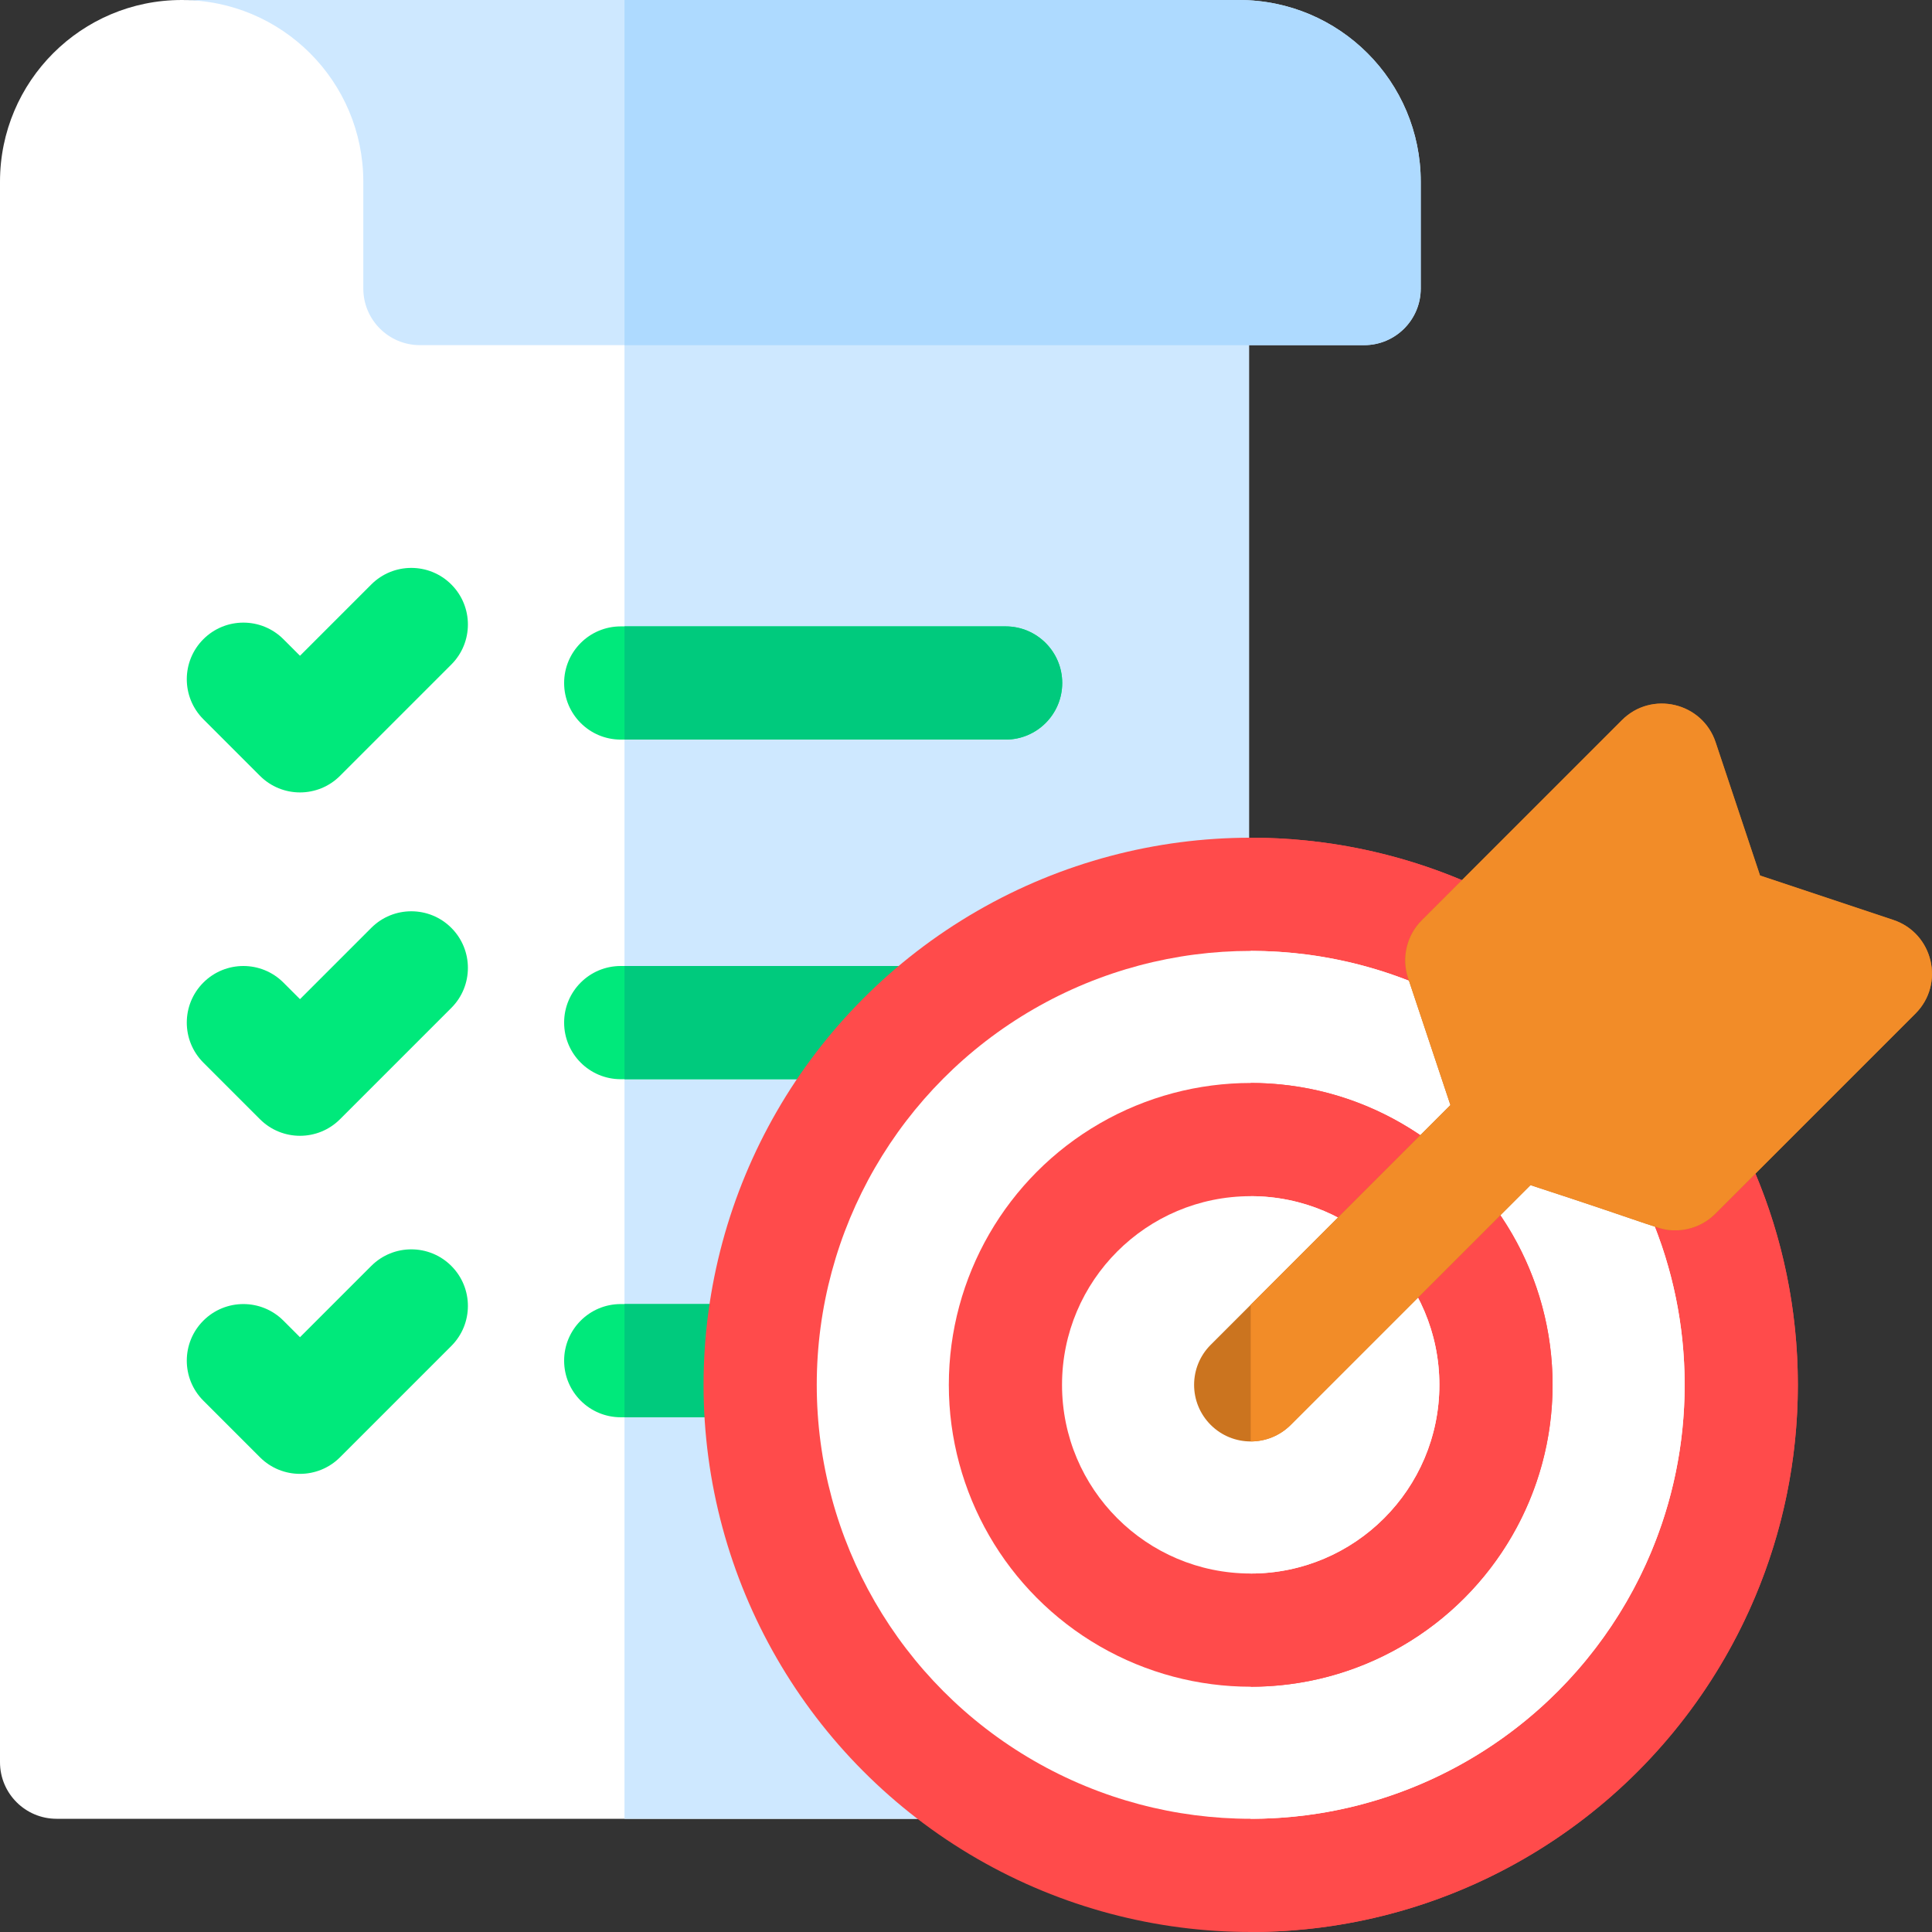<svg xmlns="http://www.w3.org/2000/svg" version="1.1" xmlns:xlink="http://www.w3.org/1999/xlink" xmlns:svgjs="http://svgjs.com/svgjs" width="512" height="512" x="0" y="0" viewBox="0 0 512.002 512.002" style="enable-background:new 0 0 512 512" xml:space="preserve" class=""><rect x="0" y="0" width="512.002" height="512.002" fill="#333333" stroke="none"/><g><g><path d="m48.147.001c-26.591 0-48.147 21.556-48.147 48.146v418.853c0 8.284 6.716 15 15 15h301c8.284 0 15-6.716 15-15v-464z" fill="#ffffff" data-original="#edf5ff" class=""></path><path d="m331 3.001v464c0 8.28-6.72 15-15 15h-150.5v-480.76z" fill="#cee8ff" data-original="#cee8ff" class=""></path><path d="m48.115.001h280.232c26.601 0 48.166 21.565 48.166 48.166v28.3c0 8.284-6.716 15-15 15h-250.232c-8.284 0-15-6.716-15-15v-28.3c0-26.602-21.565-48.166-48.166-48.166z" fill="#cee8ff" data-original="#cee8ff" class=""></path><path d="m376.51 48.171v28.3c0 8.28-6.71 15-15 15h-196.01v-91.47h162.85c26.6 0 48.16 21.56 48.16 48.17z" fill="#aedaff" data-original="#aedaff" class=""></path><g fill="#00e97b"><path d="m98.393 154.894-18.893 18.893-4.394-4.393c-5.857-5.858-15.355-5.858-21.213 0s-5.858 15.355 0 21.213l15 15c5.857 5.858 15.355 5.859 21.213 0l29.5-29.5c5.858-5.858 5.858-15.355 0-21.213-5.857-5.858-15.355-5.858-21.213 0z" fill="#00e97b" data-original="#00e97b" class=""></path><path d="m98.393 245.894-18.893 18.894-4.394-4.394c-5.857-5.857-15.355-5.857-21.213 0s-5.858 15.355 0 21.213l15 15c5.859 5.858 15.355 5.858 21.213 0l29.5-29.5c5.858-5.857 5.858-15.355 0-21.213-5.857-5.858-15.355-5.858-21.213 0z" fill="#00e97b" data-original="#00e97b" class=""></path><path d="m98.393 335.484-18.893 18.894-4.394-4.394c-5.857-5.857-15.355-5.857-21.213 0s-5.858 15.355 0 21.213l15 15c5.859 5.858 15.355 5.858 21.213 0l29.5-29.5c5.858-5.857 5.858-15.355 0-21.213-5.857-5.857-15.355-5.857-21.213 0z" fill="#00e97b" data-original="#00e97b" class=""></path><path d="m164.5 196.001h102c8.284 0 15-6.716 15-15s-6.716-15-15-15h-102c-8.284 0-15 6.716-15 15s6.716 15 15 15z" fill="#00e97b" data-original="#00e97b" class=""></path></g><path d="m281.5 181.001c0 8.28-6.72 15-15 15h-101v-30h101c8.28 0 15 6.72 15 15z" fill="#00ca7d" data-original="#00ca7d" class=""></path><path d="m266.5 256.001h-102c-8.284 0-15 6.716-15 15s6.716 15 15 15h102c8.284 0 15-6.716 15-15s-6.716-15-15-15z" fill="#00e97b" data-original="#00e97b" class=""></path><path d="m281.5 271.001c0 8.28-6.72 15-15 15h-101v-30h101c8.28 0 15 6.72 15 15z" fill="#00ca7d" data-original="#00ca7d" class=""></path><path d="m266.5 345.591h-102c-8.284 0-15 6.716-15 15s6.716 15 15 15h102c8.284 0 15-6.716 15-15s-6.716-15-15-15z" fill="#00e97b" data-original="#00e97b" class=""></path><path d="m281.5 360.591c0 8.28-6.72 15-15 15h-101v-30h101c8.28 0 15 6.72 15 15z" fill="#00ca7d" data-original="#00ca7d" class=""></path><circle cx="331.449" cy="367.001" fill="#ff4b4b" r="145" data-original="#ff7900" class=""></circle><path d="m476.45 367.001c0 79.95-65.05 145-145 145v-290c79.95 0 145 65.05 145 145z" fill="#ff4b4b" data-original="#ff4800" class=""></path><circle cx="331.449" cy="367.001" fill="#ffffff" r="115" data-original="#ffda2d" class=""></circle><path d="m446.45 367.001c0 63.41-51.59 115-115 115v-230c63.41 0 115 51.59 115 115z" fill="#ffffff" data-original="#ffaa17" class=""></path><circle cx="331.449" cy="367.001" fill="#ff4b4b" r="80" data-original="#ff7900" class=""></circle><path d="m411.45 367.001c0 44.11-35.89 80-80 80v-160c44.11 0 80 35.89 80 80z" fill="#ff4b4b" data-original="#ff4800" class=""></path><circle cx="331.449" cy="367.001" fill="#ffffff" r="50" data-original="#ffda2d" class=""></circle><path d="m381.45 367.001c0 27.57-22.43 50-50 50v-100c27.57 0 50 22.43 50 50z" fill="#ffffff" data-original="#ffaa17" class=""></path><path d="m501.744 243.788-35.312-11.77-11.77-35.312c-3.519-10.557-16.954-13.745-24.837-5.863l-53.033 53.033c-4.018 4.017-5.42 9.96-3.624 15.35l11.211 33.632-63.536 63.536c-5.858 5.857-5.858 15.355 0 21.213 5.858 5.859 15.355 5.858 21.213 0l63.536-63.536c34.508 11.238 34.112 11.98 38.373 11.98 3.916 0 7.75-1.534 10.608-4.394l53.033-53.033c7.87-7.867 4.713-21.311-5.862-24.836z" fill="#cb741f" data-original="#0066b2" class=""></path><path d="m507.61 268.621-53.04 53.04c-2.86 2.86-6.69 4.39-10.61 4.39-4.26 0-3.86-.74-38.37-11.98l-63.53 63.54c-2.93 2.93-6.77 4.39-10.61 4.39v-36.22l52.93-52.92-11.21-33.63c-1.8-5.39-.4-11.34 3.62-15.35l53.04-53.04c7.88-7.88 21.31-4.69 24.83 5.87l11.77 35.31 35.31 11.77c10.58 3.52 13.74 16.97 5.87 24.83z" fill="#f28c28" data-original="#004692" class=""></path></g></g></svg>